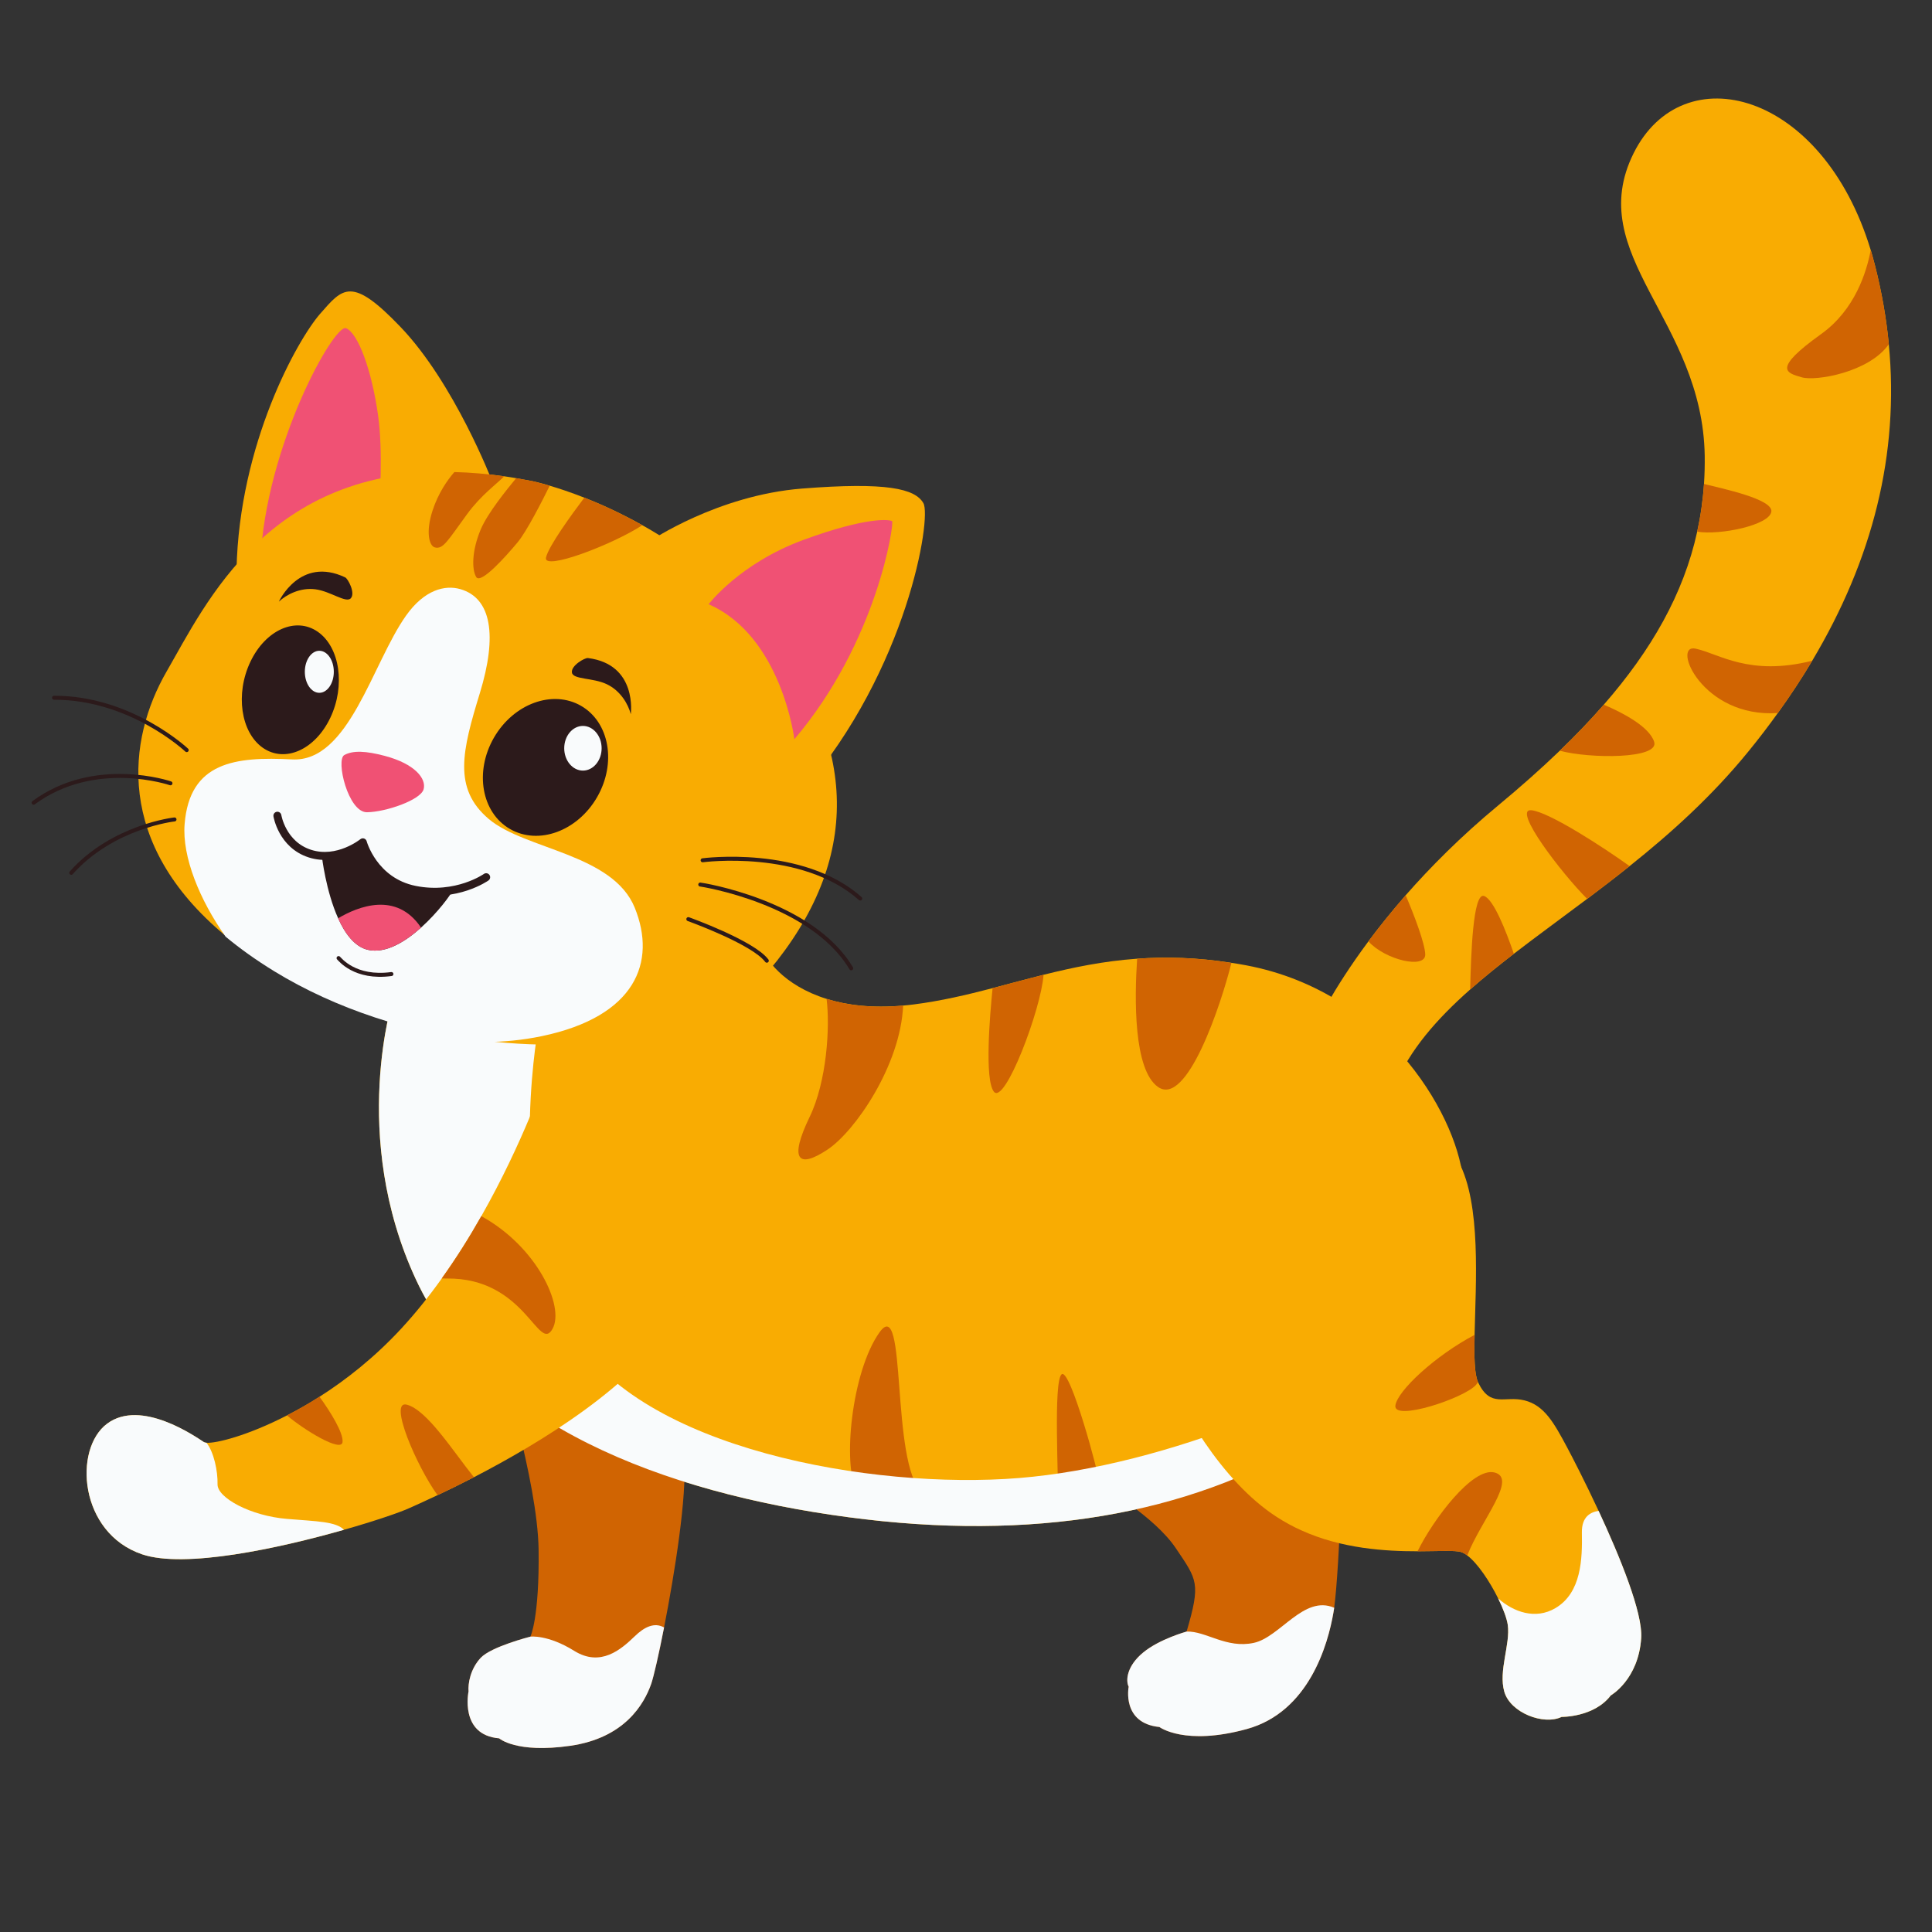 <?xml version="1.0" encoding="utf-8"?>
<!-- Generator: Adobe Illustrator 24.0.0, SVG Export Plug-In . SVG Version: 6.00 Build 0)  -->
<svg version="1.1" id="Layer_1" xmlns="http://www.w3.org/2000/svg" xmlns:xlink="http://www.w3.org/1999/xlink" x="0px" y="0px"
	 viewBox="0 0 500 500" style="enable-background:new 0 0 500 500;" xml:space="preserve">
<rect x="0" y="0" width="500" height="500" fill="#333333" stroke="none"/>
<style type="text/css">
	.st0{fill:#FFB52A;}
	.st1{fill:#FF6747;}
	.st2{fill:#7D2222;}
	.st3{fill:#FDDEAF;}
	.st4{fill:#F58F29;}
	.st5{fill:#97A09D;}
	.st6{fill:#858C8A;}
	.st7{fill:#FFFFFF;}
	.st8{fill:#FF9BA8;}
	.st9{fill:#15162F;}
	.st10{fill:#B43E18;}
	.st11{fill:none;stroke:#7D2222;stroke-width:1.177;stroke-linecap:round;stroke-linejoin:round;stroke-miterlimit:10;}
	.st12{fill:#7D9F09;}
	.st13{fill:#FAEDCF;}
	.st14{fill:#75290B;}
	.st15{fill:#FF6B4D;}
	.st16{fill:#F6AB0E;}
	.st17{fill:#8C310D;}
	.st18{fill:#F55D01;}
	.st19{fill:#E03901;}
	.st20{fill:#FFFFFD;}
	.st21{fill:#732A12;}
	.st22{fill:#F05E00;}
	.st23{fill:none;stroke:#732A12;stroke-width:1.08;stroke-linecap:round;stroke-linejoin:round;stroke-miterlimit:10;}
	.st24{fill:#FF7878;}
	.st25{fill:#FFC19E;}
	.st26{fill:none;}
	.st27{fill:none;stroke:#732A12;stroke-width:2.673;stroke-linecap:round;stroke-linejoin:round;stroke-miterlimit:10;}
	.st28{fill:#CF4E01;}
	.st29{fill:#B7C2BE;}
	.st30{fill:#00123B;}
	.st31{fill:#FEA01C;}
	.st32{fill:#F55D3D;}
	.st33{fill:#FEDB9C;}
	.st34{fill:#D17317;}
	.st35{fill:#FEDB9C;stroke:#7D2222;stroke-width:0.74;stroke-linecap:round;stroke-linejoin:round;stroke-miterlimit:10;}
	.st36{fill:#FEDB9C;stroke:#7D2222;stroke-width:0.773;stroke-linecap:round;stroke-linejoin:round;stroke-miterlimit:10;}
	.st37{fill:none;stroke:#7D2222;stroke-width:0.773;stroke-linecap:round;stroke-linejoin:round;stroke-miterlimit:10;}
	.st38{fill:#F9FBFC;}
	.st39{fill:#F6C8CC;}
	.st40{fill:#DB7B8E;}
	.st41{fill:#243350;}
	.st42{fill:#767778;}
	.st43{fill:#F9AC02;}
	.st44{fill:#F05174;}
	.st45{fill:#2C1A1B;}
	.st46{fill:#D06402;}
	.st47{fill:#B3B3B3;}
	.st48{fill:#FBA5AE;}
	.st49{fill:#363636;}
	.st50{fill:#A3A3A3;}
	.st51{fill:#F9DFC6;}
	.st52{fill:#CA7A43;}
	.st53{fill:#5F3423;}
	.st54{fill:#DE3757;}
	.st55{fill:#E2A364;}
	.st56{fill:#FFE3C9;}
	.st57{fill:#281A1A;}
	.st58{fill:#EC7F7F;}
	.st59{fill:#CF8248;}
	.st60{fill:#F6E7D3;}
	.st61{fill:#573640;}
	.st62{fill:#AF2B4C;}
	.st63{fill:#9D532F;}
	.st64{fill:#571016;}
	.st65{fill:#FDFDF9;}
	.st66{fill:#942B1D;}
	.st67{fill:#C2552A;}
	.st68{fill:#EF772E;}
	.st69{fill:#E4E6E7;}
	.st70{fill:none;stroke:#243350;stroke-width:0.473;stroke-miterlimit:10;}
	.st71{fill:none;stroke:#7D2222;stroke-width:2.581;stroke-linecap:round;stroke-linejoin:round;stroke-miterlimit:10;}
	.st72{fill:none;stroke:#243350;stroke-width:1.032;stroke-miterlimit:10;}
	.st73{fill:none;stroke:#2C1A1B;stroke-width:0.434;stroke-linecap:round;stroke-linejoin:round;stroke-miterlimit:10;}
	.st74{fill:none;stroke:#2C1A1B;stroke-width:0.868;stroke-linecap:round;stroke-linejoin:round;stroke-miterlimit:10;}
	.st75{fill:#3B3B3D;stroke:#3B3B3D;stroke-width:0.312;stroke-miterlimit:10;}
	.st76{fill:#F9A4A5;}
	.st77{fill:#FFCC6E;}
	.st78{fill:#A9444B;}
	.st79{fill:none;stroke:#3B3B3D;stroke-width:0.935;stroke-linecap:round;stroke-linejoin:round;stroke-miterlimit:10;}
	.st80{fill:#3B3B3D;}
	.st81{fill:#FB8A00;}
	.st82{fill:#F6EADE;}
	.st83{fill:#BDBAB2;}
	.st84{fill:#947861;}
	.st85{fill:#2E1F1D;}
	.st86{fill:#86827C;}
	.st87{fill:none;stroke:#7D2222;stroke-width:1.02;stroke-linecap:round;stroke-linejoin:round;stroke-miterlimit:10;}
	.st88{fill:#FEDB9C;stroke:#7D2222;stroke-width:1.429;stroke-linecap:round;stroke-linejoin:round;stroke-miterlimit:10;}
	.st89{fill:#FEDB9C;stroke:#7D2222;stroke-width:1.492;stroke-linecap:round;stroke-linejoin:round;stroke-miterlimit:10;}
	.st90{fill:none;stroke:#7D2222;stroke-width:1.492;stroke-linecap:round;stroke-linejoin:round;stroke-miterlimit:10;}
	.st91{fill:#3B3B3D;stroke:#3B3B3D;stroke-width:0.731;stroke-miterlimit:10;}
	.st92{fill:none;stroke:#3B3B3D;stroke-width:2.192;stroke-linecap:round;stroke-linejoin:round;stroke-miterlimit:10;}
	.st93{fill:none;stroke:#7D2222;stroke-width:3.089;stroke-linecap:round;stroke-linejoin:round;stroke-miterlimit:10;}
	.st94{fill:none;stroke:#2E1F1D;stroke-width:0.614;stroke-linecap:round;stroke-linejoin:round;stroke-miterlimit:10;}
	.st95{fill:none;stroke:#00FF00;stroke-width:0.233;stroke-miterlimit:10;}
	.st96{fill:none;stroke:#2C1A1B;stroke-width:1.032;stroke-linecap:round;stroke-linejoin:round;stroke-miterlimit:10;}
	.st97{fill:none;stroke:#2C1A1B;stroke-width:2.065;stroke-linecap:round;stroke-linejoin:round;stroke-miterlimit:10;}
	.st98{fill:none;stroke:#2E1F1D;stroke-width:1.36;stroke-linecap:round;stroke-linejoin:round;stroke-miterlimit:10;}
	.st99{fill:none;stroke:#00FF00;stroke-width:0.394;stroke-miterlimit:10;}
	.st100{fill:#B2B2B2;}
	.st101{fill:#858585;}
	.st102{fill:#573126;}
	.st103{fill:#E9CFB8;}
</style>
<g>
	<path class="st43" d="M369.06,342.28c-6.15,11.01-15.7,22.06-29.94,30.59c-31.83,19.1-71.76,26.15-119.6,19.78
		c-47.84-6.36-94.48-24.09-111.85-61.44c-17.39-37.34-5.85-73.13-5.85-73.13s17.33-3.28,37.2-6.67c26.55-4.52,57.65-9.23,58.13-6.58
		c0.58,3.07,5.57,10.19,16.78,13.68c5.2,1.62,11.74,2.46,19.8,1.73c0.87-0.07,1.74-0.17,2.65-0.28c7.11-0.9,13.82-2.49,20.5-4.23
		c4.37-1.14,8.72-2.34,13.19-3.46c7.6-1.9,15.49-3.54,24.22-4.16c7.41-0.54,15.44-0.34,24.4,1.07c1.23,0.18,2.48,0.39,3.75,0.63
		c37.51,7.05,55.58,40.96,56.27,56.61C379.09,315.1,376.67,328.66,369.06,342.28z"/>
	<path class="st46" d="M221.76,385.95c-3.79-6.71-1.38-30.98,5.85-41.13c7.23-10.15,2.75,33.73,11.01,41.47
		C246.89,394.04,221.76,385.95,221.76,385.95z"/>
	<path class="st46" d="M273.73,387.15c0.34-3.27-1.2-29.77,1.03-31.49s9.81,26.5,9.46,27.02
		C283.89,383.19,273.73,387.15,273.73,387.15z"/>
	<path class="st46" d="M171.86,421.19c-1.4,7.18-2.71,12.79-3.32,14.57c-1.85,5.3-6.92,14.03-20.95,16.05
		c-14.02,2.02-18.41-1.93-18.41-1.93c-10.33-0.86-7.92-12.13-7.92-12.13c-0.17-1.98,0.43-5.8,3.15-8.71
		c2.71-2.9,12.86-5.48,12.86-5.48s2.36-4.78,2.12-22.58c-0.27-17.82-10.38-49.78-10.38-49.78s46.82,13.94,48.01,27.01
		C177.82,386.88,174.64,407.06,171.86,421.19z"/>
	<path class="st46" d="M345.29,416.09c-0.06,0.45-0.12,0.86-0.19,1.2c-1.41,8.26-6.32,25.74-22.41,30.18
		c-16.1,4.43-22.63-0.52-22.63-0.52c-9.85-0.99-7.96-10.42-7.96-10.42c-0.82-1.67-0.47-5.38,3.75-8.86
		c4.21-3.49,11.24-5.42,11.24-5.42c3.69-12.59,2.78-13.3-2.78-21.56c-5.54-8.26-18.83-15.74-19.35-16.64l61.68-22.32
		C348.14,369.16,346.66,405.78,345.29,416.09z"/>
	<path class="st38" d="M369.07,342.28c-6.15,11.01-15.7,22.05-29.94,30.59c-31.83,19.1-71.76,26.15-119.6,19.78
		c-47.84-6.36-94.48-24.09-111.85-61.44c-17.39-37.34-5.85-73.13-5.85-73.13s17.33-3.28,37.2-6.67l0.14,15.45
		c-0.18,0.69-8.44,48.53,9.12,78.3c17.55,29.78,77.26,40.44,115.47,37.35c38.2-3.1,84.5-22.72,105.15-40.09
		C368.95,342.36,369.02,342.32,369.07,342.28z"/>
	<g>
		<path class="st43" d="M469,171c-2.69,4.54-5.67,9.04-8.9,13.53c-2.37,3.31-4.89,6.61-7.56,9.88
			c-9.41,11.58-20.08,21.19-30.8,29.74c-3.68,2.94-7.35,5.75-10.98,8.48c-6.57,4.94-12.99,9.6-18.98,14.21
			c-4,3.09-7.79,6.14-11.3,9.24c-8.71,7.7-15.66,15.66-19.5,24.9l-20.48-15.49c0,0,4.06-8.97,13.64-21.86
			c2.75-3.7,5.96-7.7,9.64-11.93c6.42-7.32,14.31-15.26,23.86-23.18c5.76-4.77,11.11-9.51,16.03-14.24
			c4.11-3.95,7.91-7.92,11.39-11.91c12.33-14.14,20.63-28.64,24.17-44.77c0.89-4.02,1.48-8.12,1.76-12.35
			c0.16-2.37,0.22-4.8,0.19-7.26c-0.52-35.27-31.49-51.97-18.42-78.3c12.69-25.54,48.87-16.26,61.38,25.02
			c0.38,1.27,0.74,2.56,1.08,3.89c1.76,6.89,2.95,13.7,3.6,20.45c0,0.01,0,0.01,0,0.01C491.57,117.5,484.64,144.78,469,171z"/>
		<path class="st46" d="M488.83,89.07c0,0.01,0,0.01,0,0.01c-5.07,7.27-18.89,9.63-22.53,8.57c-4.01-1.16-7.74-2.06,5.04-11.22
			c8.71-6.25,11.72-15.98,12.8-21.7c0.38,1.27,0.74,2.56,1.08,3.89C486.98,75.5,488.18,82.32,488.83,89.07z"/>
		<path class="st46" d="M458.43,132.37c-0.38,3.53-13.3,6.2-19.19,5.23c0.89-4.02,1.48-8.12,1.76-12.35
			C445.87,126.47,458.77,129.16,458.43,132.37z"/>
		<path class="st46" d="M469,171c-2.69,4.54-5.67,9.04-8.9,13.53c-19.64,1.33-27.61-18.03-21.28-16.66
			C444.94,169.19,452.64,175.1,469,171z"/>
		<path class="st46" d="M403.68,194.29c4.11-3.95,7.91-7.92,11.39-11.91c4.78,2.01,11.81,5.68,13.03,9.62
			C429.47,196.45,411.46,196.38,403.68,194.29z"/>
		<path class="st46" d="M421.74,224.15c-3.68,2.94-7.35,5.75-10.98,8.48c-6.51-6.49-19.59-23.5-14.41-22.94
			C401.01,210.2,415.02,219.32,421.74,224.15z"/>
		<path class="st46" d="M391.78,246.83c-4,3.09-7.79,6.14-11.3,9.24c0.21-9.08,0.72-25.17,3.6-24.19
			C386.53,232.73,389.74,240.87,391.78,246.83z"/>
		<path class="st46" d="M368.85,246.99c0.11,3.89-10.35,1.46-14.7-3.36c2.75-3.7,5.96-7.7,9.64-11.93
			C366.09,237.06,368.78,244.25,368.85,246.99z"/>
	</g>
	<path class="st38" d="M171.86,421.19c-1.4,7.18-2.71,12.79-3.32,14.57c-1.85,5.3-6.92,14.03-20.95,16.05
		c-14.02,2.02-18.41-1.93-18.41-1.93c-10.33-0.86-7.92-12.13-7.92-12.13c-0.17-1.98,0.43-5.8,3.15-8.71
		c2.71-2.9,12.86-5.48,12.86-5.48s4.5-0.58,11.34,3.68c6.85,4.26,12.13-0.38,15.62-3.74C166.74,421.05,169.37,419.77,171.86,421.19z
		"/>
	<path class="st38" d="M345.29,416.09c-0.06,0.45-0.12,0.86-0.19,1.2c-1.41,8.26-6.32,25.74-22.41,30.18
		c-16.1,4.43-22.63-0.52-22.63-0.52c-9.85-0.99-7.96-10.42-7.96-10.42c-0.82-1.67-0.47-5.38,3.75-8.86
		c4.21-3.49,11.24-5.42,11.24-5.42c5.02-0.18,10.26,4.47,17.41,2.92C331.29,423.7,337.45,412.68,345.29,416.09z"/>
	<path class="st46" d="M233.73,260.25c-0.67,15.42-12.42,32.5-19.54,37.24c-7.74,5.16-9.98,2.58-4.65-8.44
		c4.43-9.17,5.3-23.21,4.38-30.54C219.13,260.14,225.67,260.98,233.73,260.25z"/>
	<path class="st46" d="M270.07,252.28c-0.65,9-10.06,33.82-12.86,30.24c-2.45-3.13-1.03-19.88-0.33-26.78
		C261.25,254.61,265.6,253.4,270.07,252.28z"/>
	<path class="st46" d="M318.69,249.2c-2.69,10.78-11.49,37.3-18.97,32.12c-6.41-4.44-6.11-23.02-5.43-33.2
		C301.7,247.59,309.73,247.78,318.69,249.2z"/>
	<g>
		<path class="st43" d="M127.37,124.55L97.9,134.78l-30.51,10.59l-6.18,2.15c0.68-32.7,15.75-59.55,21.63-66.3
			c5.9-6.75,8.16-9.82,20.78,3.36C117.6,99.16,127.37,124.55,127.37,124.55z"/>
		<path class="st44" d="M97.9,134.78l-30.51,10.59c1.29-29.9,19.1-61.65,22.16-60.43c3.1,1.23,6.67,10.86,8.31,22.65
			C99.13,116.74,98.33,129.51,97.9,134.78z"/>
		<path class="st43" d="M201.11,248.62c-14.05,17.99-44.55,24.46-75.68,20.7c-19.21-2.3-38.64-8.51-54.59-18.29
			c-4.77-2.92-8.96-5.93-12.63-8.98c-28.49-23.74-25.3-50.6-15.08-68.29c10.2-17.68,26.36-52.77,74.45-51.6h0.01
			c4.06,0.09,8.35,0.45,12.89,1.1c1.02,0.14,2.04,0.31,3.1,0.49c1.4,0.24,2.84,0.51,4.3,0.79c0,0,1.61,0.33,4.39,1.16
			c2.29,0.67,5.36,1.68,8.97,3.1c4.36,1.71,9.5,4.04,14.99,7.12c9.84,5.52,20.77,13.49,30.24,24.76
			C220.9,189.76,223.83,219.54,201.11,248.62z"/>
		<path class="st43" d="M168.29,139.99c0,0,17.42-11.83,39.28-13.55c21.86-1.72,29.26,0,31.41,3.79
			c2.15,3.79-4.13,43.02-31.15,74.34L168.29,139.99z"/>
		<path class="st44" d="M183.39,156.38c0,0,8-10.58,24.52-16.65c16.52-6.07,22.39-5.29,22.97-4.84c0.58,0.45-3.79,31.13-25.3,56.42
			C205.59,191.32,202.32,164.64,183.39,156.38z"/>
		<path class="st38" d="M140.19,268.16c-4.99,1.04-9.86,1.49-14.59,1.51c-19.21-2.3-38.64-8.51-54.59-18.29
			c-4.77-2.92-8.96-5.93-12.63-8.98c-6.68-9.42-11.29-20.68-10.6-29.14c1.29-16.09,13.1-17.49,27.82-16.72
			c14.71,0.77,20.71-24.84,29.49-37.23c4.75-6.7,10.07-7.98,14.02-6.85c8.09,2.32,9.64,12.01,5.08,26.9
			c-4.56,14.88-7.05,24.69,2.32,32.61c9.38,7.92,32.09,8.95,37.77,22.97C169.96,248.96,164.54,263.08,140.19,268.16z"/>
		<path class="st44" d="M99.58,195.62c7.75,2.05,10.82,5.87,10.05,8.65c-0.77,2.77-9.74,5.87-14.65,5.94
			c-4.9,0.06-8.13-13.58-5.87-14.81C91.36,194.17,94.7,194.33,99.58,195.62z"/>
		<g>
			
				<ellipse transform="matrix(0.5 -0.866 0.866 0.5 -101.399 221.568)" class="st45" cx="141.18" cy="198.6" rx="18.4" ry="15.41"/>
			<path class="st38" d="M155.7,193.65c0,3.19-2.17,5.78-4.84,5.78c-2.67,0-4.84-2.59-4.84-5.78c0-3.19,2.17-5.78,4.84-5.78
				C153.53,187.87,155.7,190.46,155.7,193.65z"/>
		</g>
		<g>
			<path class="st45" d="M85.48,185.77c-3.94,8.28-11.76,11.75-17.47,7.75c-5.71-4.01-7.15-13.97-3.21-22.25
				c3.94-8.28,11.76-11.75,17.47-7.75C87.98,167.53,89.42,177.49,85.48,185.77z"/>
			<path class="st38" d="M86.39,173.86c0,3-1.68,5.44-3.75,5.44c-2.07,0-3.75-2.43-3.75-5.44c0-3,1.68-5.44,3.75-5.44
				C84.71,168.42,86.39,170.86,86.39,173.86z"/>
		</g>
		<path class="st45" d="M152.15,170.3c-0.8-0.1-4.45,1.97-4.13,3.78c0.32,1.81,5.39,1.29,8.97,2.97c3.58,1.68,5.58,5.16,6.26,7.78
			C163.25,184.82,165.05,171.92,152.15,170.3z"/>
		<path class="st45" d="M89.34,149.43c0.73,0.35,2.69,4.06,1.45,5.4c-1.24,1.35-5.24-1.81-9.16-2.32c-3.92-0.51-7.48,1.35-9.46,3.19
			C72.17,155.69,77.6,143.85,89.34,149.43z"/>
		<path class="st45" d="M117.05,230.6c-0.34,0.87-3.66,5.49-8.08,9.46c-4.11,3.69-9.19,6.79-13.73,5.76
			c-3.42-0.77-5.93-4.16-7.73-8.17c-3.18-7.03-4.2-15.96-4.2-15.96c5.65-0.13,10.66-3.39,10.66-3.39
			c1.48,3.74,5.03,9.29,10.48,11.19C109.88,231.4,117.05,230.6,117.05,230.6z"/>
		<path class="st44" d="M108.96,240.06c-4.11,3.69-9.19,6.79-13.73,5.76c-3.42-0.77-5.93-4.16-7.73-8.17
			C92.59,234.63,102.58,230.57,108.96,240.06z"/>
		<path class="st96" d="M181.84,222.64c0,0,25.73-3.44,40.79,9.9"/>
		<path class="st96" d="M181.23,228.92c0.26,0,28.83,4.47,39.06,21.68"/>
		<path class="st96" d="M178.14,237.87c0,0,16.78,6.02,20.31,10.76"/>
		<path class="st96" d="M48.32,194.13c0,0-14.46-13.62-34.33-13.55"/>
		<path class="st96" d="M44.12,202.72c0,0-19.49-6.71-35.43,5.03"/>
		<path class="st96" d="M45.16,212.07c0,0-15.94,1.74-26.72,13.81"/>
		<path class="st46" d="M142.26,125.71c-1.89,3.84-5.91,11.75-8.26,14.59c-3.16,3.8-9.59,10.97-10.76,9.03
			c-1.16-1.94-1.16-6.76,1.17-12.31c1.77-4.21,6.71-10.27,9.17-13.27c1.4,0.24,2.84,0.51,4.3,0.79
			C137.87,124.55,139.48,124.88,142.26,125.71z"/>
		<path class="st46" d="M166.22,135.93c-7.75,5.05-25.69,11.88-24.92,8.38c0.66-2.96,6.7-11.24,9.92-15.51
			C155.59,130.52,160.73,132.84,166.22,135.93z"/>
		<path class="st46" d="M130.48,123.27c-1.94,2-6.01,4.86-9.62,9.82c-5.04,6.9-6.18,9.14-8.32,8.58c-1.49-0.39-2.4-4.01-0.59-9.55
			c1.48-4.51,3.8-7.84,5.64-9.95h0.01C121.65,122.26,125.94,122.62,130.48,123.27z"/>
		<path class="st96" d="M87.62,247.95c0.32,0.26,4.19,5.42,13.68,4.13"/>
		<path class="st97" d="M71.79,211.11c0,0,1.2,7.49,8.43,9.81c7.23,2.32,13.68-2.93,13.68-2.93s2.75,10.15,13.51,12.3
			c10.76,2.15,18.41-3.27,18.41-3.27"/>
	</g>
	<path class="st43" d="M174.73,341.33c-10.38,17.27-35.01,32.15-52.07,40.97c-3.53,1.82-6.74,3.39-9.43,4.65
		c-3.54,1.68-6.18,2.85-7.49,3.43c-2.28,1.03-8.63,3.23-16.73,5.53c-16.84,4.8-41.23,10.09-52.26,6.34
		c-16.32-5.54-17.81-27.29-9.03-33.8c8.78-6.53,22.85,3.35,25.04,4.77c0.13,0.08,0.35,0.14,0.66,0.17
		c2.52,0.18,10.66-1.84,20.83-7.07c2.68-1.37,5.51-2.97,8.42-4.83c6.94-4.42,14.32-10.23,21.21-17.69
		c3.75-4.06,7.24-8.43,10.44-12.93c3.81-5.31,7.23-10.79,10.24-16.12c10.89-19.18,16.67-36.35,16.67-36.35
		S190.1,315.78,174.73,341.33z"/>
	<path class="st38" d="M89.02,395.91c-16.84,4.8-41.23,10.09-52.26,6.34c-16.32-5.54-17.81-27.29-9.03-33.81
		c8.78-6.53,22.85,3.35,25.04,4.77c0.13,0.08,0.35,0.14,0.66,0.17c1.94,2.44,2.95,7.36,2.87,10.76c-0.09,3.45,8.52,8.18,17.98,8.95
		C82.21,393.74,86.94,393.78,89.02,395.91z"/>
	<path class="st46" d="M122.66,382.3c-3.53,1.82-6.74,3.39-9.43,4.65c-5.45-7.54-12.82-24.72-7.93-23.42
		C110.59,364.94,117.4,375.8,122.66,382.3z"/>
	<path class="st46" d="M88.65,373.21c-0.29,2.74-9.84-3.05-14.39-6.91c2.68-1.37,5.51-2.97,8.42-4.83
		C85.5,365.34,88.91,370.83,88.65,373.21z"/>
	<path class="st46" d="M142.99,343.91c-3.61,6.45-6.97-13.29-27.36-13.03c-0.45,0.01-0.9,0-1.31-0.02
		c3.81-5.31,7.23-10.79,10.24-16.12C138.94,322.6,146.22,338.15,142.99,343.91z"/>
	<g>
		<path class="st43" d="M424.74,423.93c-0.71,10.78-7.88,14.85-7.88,14.85c-4.32,5.68-12.71,5.56-12.71,5.56
			c-4.71,2.25-13.29-1.1-14.84-6.53c-1.55-5.42,1.61-12.26,0.9-17.29c-0.25-1.68-1.18-4.2-2.49-6.85c-2.16-4.37-5.32-9.11-8-11.12
			c-0.53-0.4-1.04-0.69-1.53-0.86c-1.58-0.53-5.75-0.23-11.33-0.22c-8.23,0-19.54-0.62-30.18-5.46c-2.13-0.96-4.23-2.11-6.29-3.44
			c-3.62-2.35-6.94-5.26-9.94-8.42c-12.99-13.65-20.13-32.11-20.13-32.11s68.8-67.11,77.18-51.37c5.86,11.02,4.41,31.3,4.12,44.78
			v0.01c-0.13,5.68-0.05,10.16,0.88,12.21c0.01,0.04,0.02,0.07,0.04,0.1c3.22,6.71,6.84,3.36,12,4.65
			c5.16,1.29,7.66,5.88,11.02,12.15c1.31,2.46,4.64,8.88,8.16,16.45C419.2,402.83,425.17,417.38,424.74,423.93z"/>
		<path class="st38" d="M424.74,423.93c-0.71,10.78-7.88,14.85-7.88,14.85c-4.32,5.68-12.71,5.55-12.71,5.55
			c-4.71,2.25-13.29-1.1-14.84-6.53c-1.55-5.42,1.61-12.26,0.9-17.29c-0.25-1.68-1.18-4.2-2.49-6.85c3.95,3.52,9.65,5.58,14.82,2.52
			c6.77-4,6.97-12.83,6.85-19.55c-0.08-4.19,2.35-5.34,4.33-5.61C419.21,402.83,425.17,417.37,424.74,423.93z"/>
		<path class="st46" d="M382.5,357.68c-0.14,0.25-0.3,0.47-0.47,0.68c-2.97,3.49-21.43,9.55-20.91,5.42
			c0.49-3.86,10.46-13.03,20.51-18.32C381.49,351.15,381.57,355.63,382.5,357.68z"/>
		<path class="st46" d="M379.72,402.55c-0.53-0.4-1.04-0.69-1.53-0.86c-1.58-0.53-5.75-0.23-11.33-0.22
			c4.09-8.29,14.25-21.84,19.93-20.39C392.8,382.61,383.39,393.29,379.72,402.55z"/>
	</g>
</g>
</svg>
